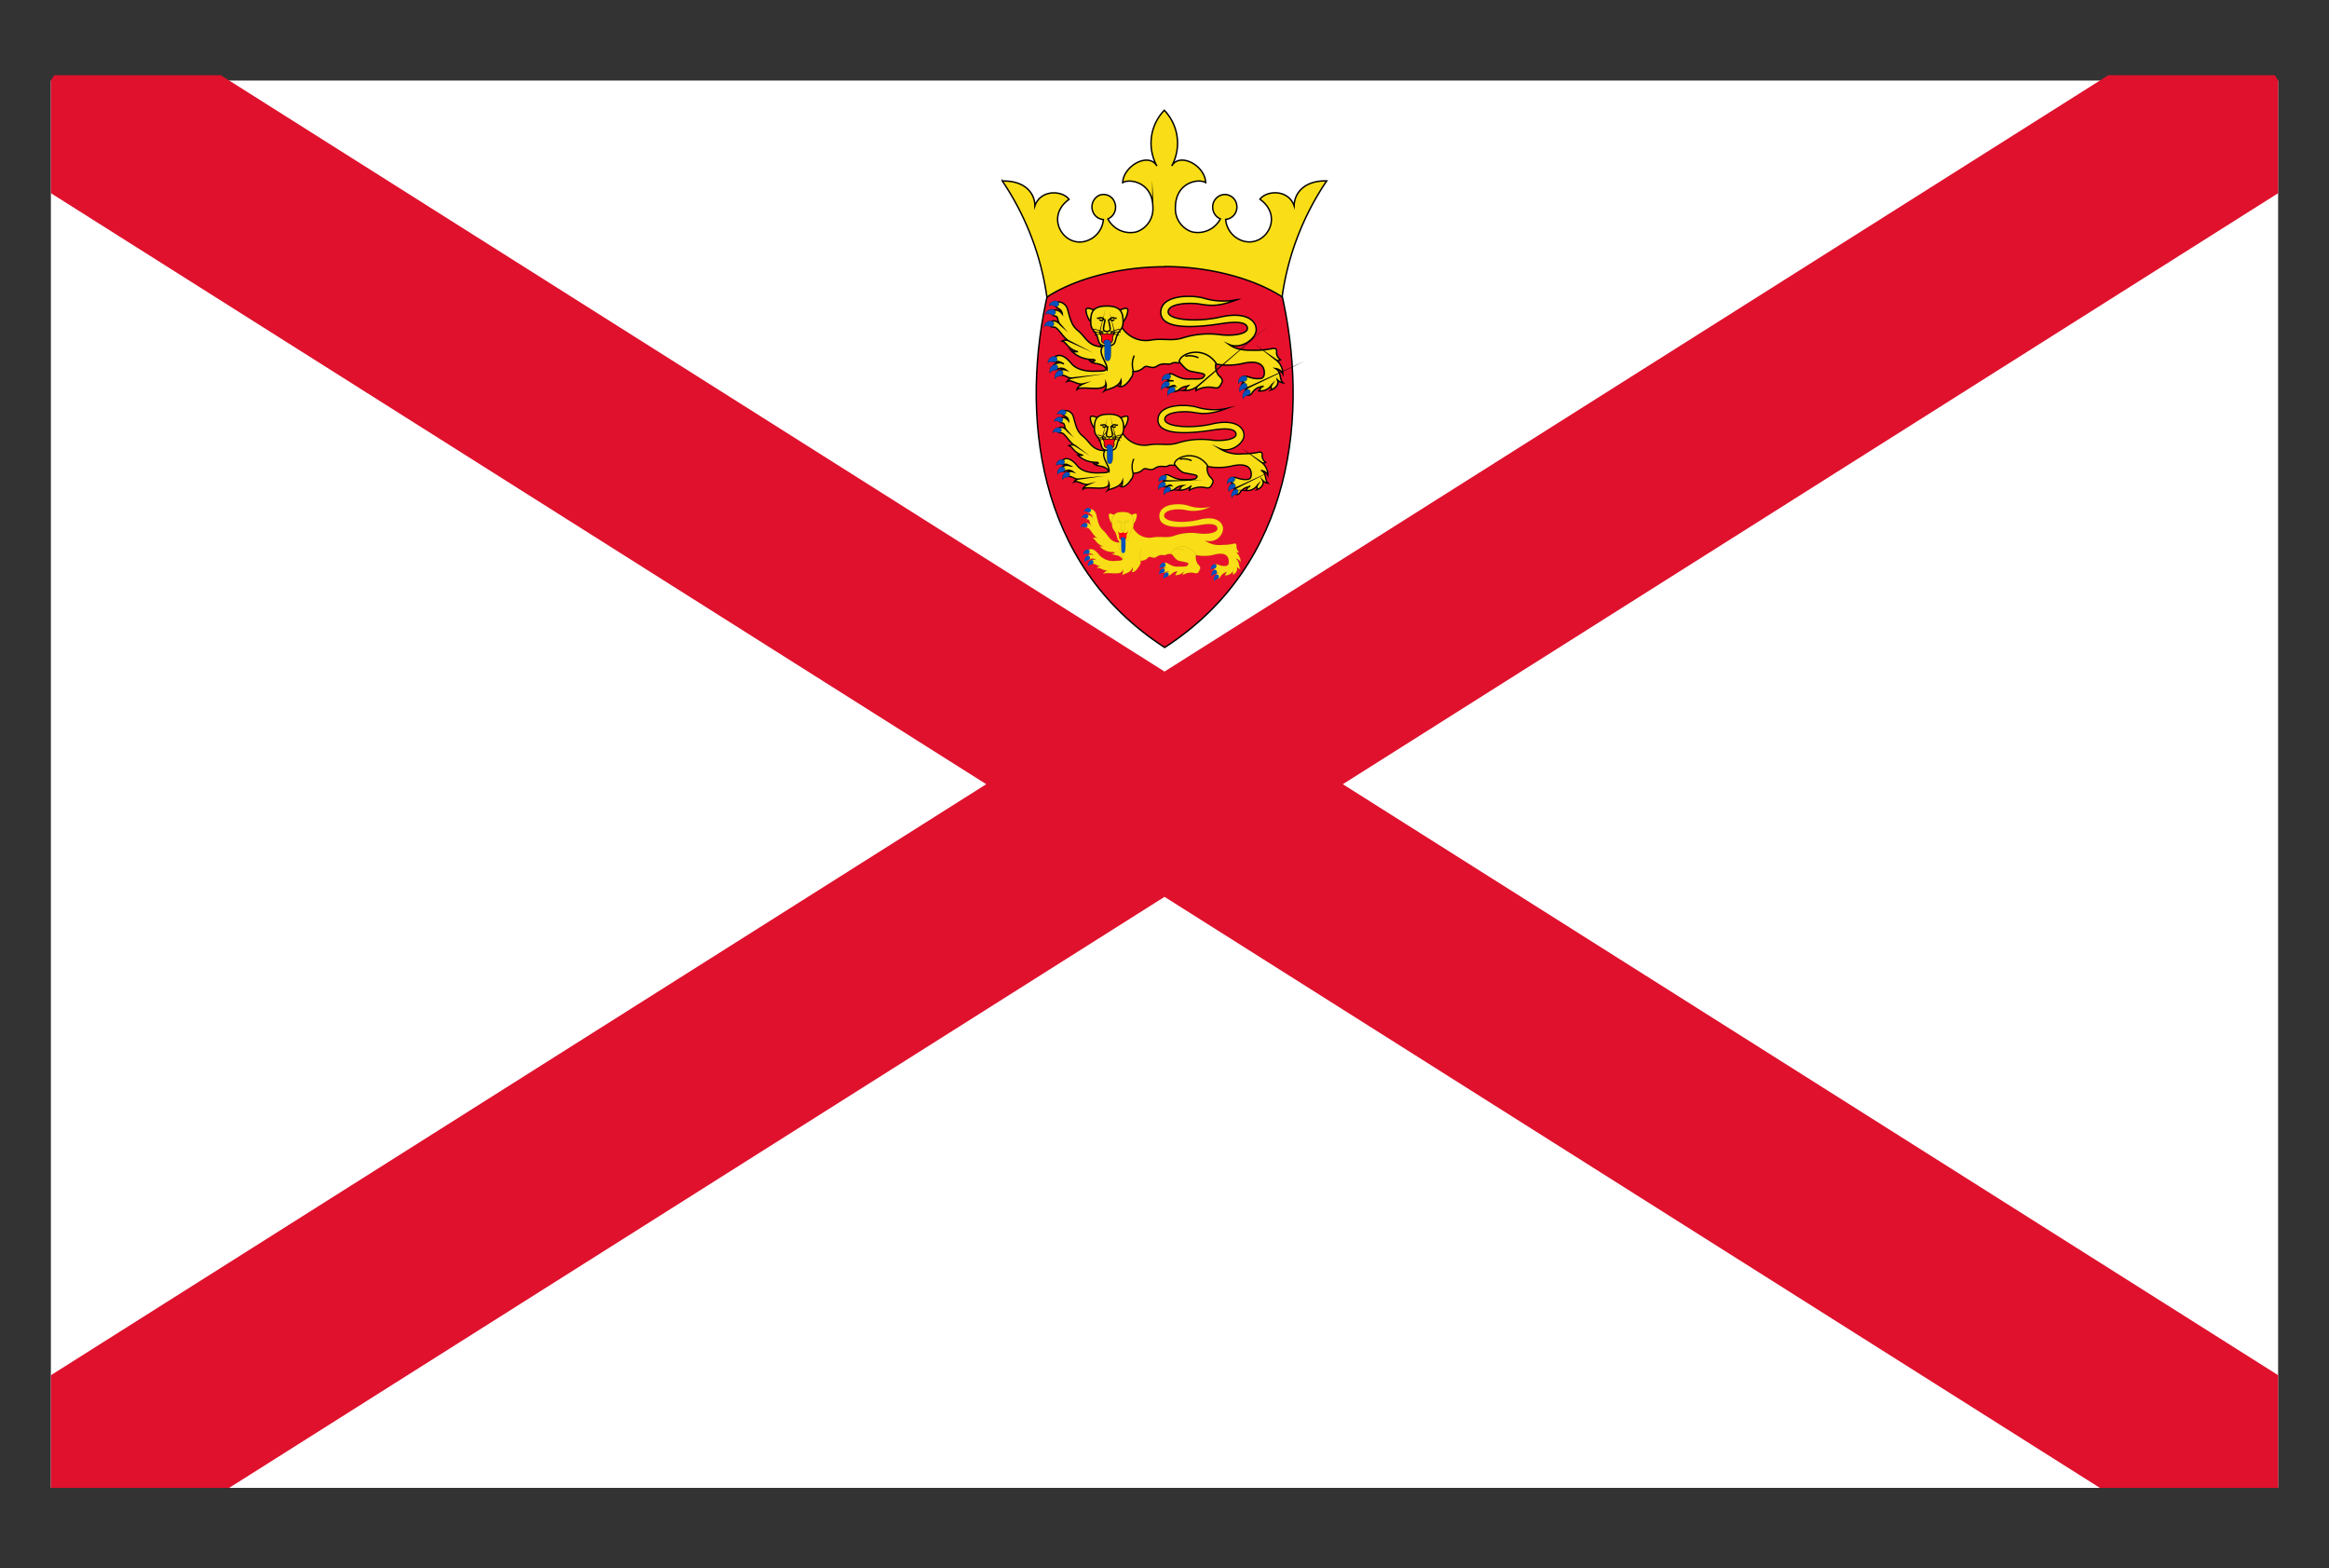 <svg id="Layer_1" data-name="Layer 1" xmlns="http://www.w3.org/2000/svg" xmlns:xlink="http://www.w3.org/1999/xlink" width="408.69" height="275.2" viewBox="0 0 408.69 275.2">
  <rect x="0" y="0" width="408.69" height="275.2" fill="#333333" stroke="none"/>
  <defs>
    <style>
      .cls-1 {
        fill: none;
      }

      .cls-2 {
        clip-path: url(#clip-path);
      }

      .cls-3 {
        fill: #fff;
      }

      .cls-4 {
        stroke: #df112d;
        stroke-width: 33.42px;
      }

      .cls-4, .cls-5, .cls-6, .cls-7, .cls-8 {
        stroke-miterlimit: 133.33;
      }

      .cls-5 {
        fill: #e8112d;
      }

      .cls-10, .cls-11, .cls-12, .cls-13, .cls-5, .cls-6, .cls-7, .cls-8, .cls-9 {
        stroke: #000;
      }

      .cls-5, .cls-6 {
        stroke-width: 0.25px;
      }

      .cls-12, .cls-6, .cls-9 {
        fill: #f9dd16;
      }

      .cls-10, .cls-13, .cls-7 {
        fill: #ff0016;
      }

      .cls-7 {
        stroke-width: 0.13px;
      }

      .cls-11, .cls-14, .cls-8 {
        fill: #0051ba;
      }

      .cls-11, .cls-8 {
        stroke-width: 0.03px;
      }

      .cls-10, .cls-11, .cls-9 {
        stroke-miterlimit: 120;
      }

      .cls-9 {
        stroke-width: 0.23px;
      }

      .cls-10 {
        stroke-width: 0.12px;
      }

      .cls-12 {
        stroke-width: 0.01px;
      }

      .cls-13 {
        stroke-width: 0px;
      }
    </style>
    <clipPath id="clip-path" transform="translate(9.62 14.13)">
      <rect class="cls-1" x="-0.69" y="-0.93" width="390.84" height="247.87"/>
    </clipPath>
  </defs>
  <g class="cls-2">
    <rect class="cls-3" x="8.92" y="14.13" width="390.84" height="246.94"/>
    <path class="cls-4" d="M-.69,0,390.15,246.94m-390.84,0L390.15,0" transform="translate(9.62 14.13)"/>
    <g>
      <path class="cls-5" d="M215.18,36.94c5,21.42,2.27,47.88-20.42,62.54-22.69-14.66-25.44-41.12-20.42-62.54,5.35-5.12,29.66-8.28,40.84,0Z" transform="translate(9.62 14.13)"/>
      <path class="cls-6" d="M194.73,32.64c8.32,0,16.06,2.32,20.63,5.32a48.26,48.26,0,0,1,7.83-20.35c-3.92-.08-5.67,2.11-5.72,4.38-1-2.92-4.81-2.75-6-1.16,4.28,3.05,1,8.46-2.89,7.34a4.31,4.31,0,0,1-3.12-3.8A2.17,2.17,0,0,0,207.42,22,2.14,2.14,0,0,0,205.19,20a2.19,2.19,0,0,0-2,2.36,2.22,2.22,0,0,0,1.34,1.92,4.49,4.49,0,0,1-5,2.27,4.25,4.25,0,0,1-2.89-4.26c0-4.46,4.08-5.15,5.3-4.38-.07-3-4.56-5.39-5.95-2.91a8.34,8.34,0,0,0-1.3-9.78,8.33,8.33,0,0,0-1.3,9.78c-1.39-2.48-5.88-.08-6,2.92,1.23-.77,5.3-.08,5.3,4.39a4.25,4.25,0,0,1-2.9,4.25,4.47,4.47,0,0,1-5-2.27,2.25,2.25,0,0,0,1.2-2.88,2.06,2.06,0,0,0-2.72-1.27A2.26,2.26,0,0,0,182.15,23,2.13,2.13,0,0,0,184,24.39a4.32,4.32,0,0,1-3.12,3.8c-3.87,1.11-7.18-4.29-2.9-7.34-1.18-1.59-5-1.78-6,1.15,0-2.27-1.79-4.46-5.71-4.37A48.48,48.48,0,0,1,174.09,38c4.56-3,12.31-5.32,20.63-5.32Z" transform="translate(9.62 14.13)"/>
      <g id="leopard">
        <g>
          <path class="cls-6" d="M212,53.65c-.5.13-.5.81-.76.81a2.42,2.42,0,0,0,2.33-1.11c-.29.27,0,.8-.14.93,1-.35,1.42-1.21,1.08-1.77a1.8,1.8,0,0,0,1,.53c-.67-.56-.19-1.82-1.27-2.49a1.58,1.58,0,0,1,1.25.91A3.15,3.15,0,0,0,214.28,49a.71.71,0,0,0,.81,0,1.5,1.5,0,0,1-.69-1.41c.06-.57-.29-.68-1-.51a13.83,13.83,0,0,1-2.8.25c-1.68,0-3.13,0-4.52-1,2.08.9,4.74-1,4.74-2.6,0-1.77-2.06-3.19-6.22-2.24s-9.23.56-9.23-.9,3.63-1.67,5.5-1.37,3.2.51,6.69-.8a11.72,11.72,0,0,1-5.83-.2c-2.21-.66-7.61-.66-7.66,2.42s5.76,2.79,10.75,2c2.92-.45,4.45-.15,4.45.86s-2.69,1.36-4.74,1.1a15.22,15.22,0,0,0-6.6.56c-2,.63-3.44,0-5.69.4a5,5,0,0,1-5-2.26c-.8.6-3.22,1.86-3.62,3.1-.58,1.13-.19,2.26.57,3.37,1,1.39-.48,1.18-1.51,1.23-1.4.07-3.29-.15-4.28-1.33s-2-1.88-3-1.11a.45.45,0,0,0-.16.59.39.39,0,0,0,.52.19c.37-.15.82.14,1.21.33a1.57,1.57,0,0,0-1.61.19.51.51,0,0,0,0,.71.46.46,0,0,0,.51.09,1.41,1.41,0,0,1,1.57.14,1.44,1.44,0,0,0-1.31.21c-.26.29-.06.71.49.69.9,0,1.13.62,2,.49a1.39,1.39,0,0,0-1,.6c.84-.4,1.76.68,2.85.43-.43.18-1.11.62-1.1,1,.64-.78,5,.6,5.07-1.11a1.47,1.47,0,0,1-.24,1.33c.55-.35,2.35-.48,2.89-1.83.05.4,0,.93-.35,1.06.57.2,1.34-.25,2.1-1.46a1.6,1.6,0,0,0,.34-1.16,2.45,2.45,0,0,0,1.91-.71c.63-.55,1.3.45,2.36-.25s2-.1,2.53-.45,1.37.12,2-.28,1.59.2,2.62-.66a11.74,11.74,0,0,0,8.14.88c2.66-.51,3.5.43,3.5,1.72,0,.88-.49,1-.86,1-1.48.1-2.12-.58-2.69-.36a.58.58,0,0,0-.07,1.07.52.52,0,0,0-.16.89c.23.19.85,0,1.27-.19-.54.26-1.1.71-.78,1.2.19.3.67.55,1.14-.08A2.38,2.38,0,0,1,212,53.69Z" transform="translate(9.62 14.13)"/>
          <path class="cls-6" d="M182.52,40.35c-1.34-.58-1.79-.6-1.48.55a3.78,3.78,0,0,0,.78,1.5C181.82,41.92,182,40.6,182.52,40.35Z" transform="translate(9.62 14.13)"/>
          <path class="cls-6" d="M186.72,40.35c1.34-.58,1.79-.6,1.48.55a3.76,3.76,0,0,1-.77,1.5C187.43,41.92,187.24,40.6,186.72,40.35Z" transform="translate(9.62 14.13)"/>
          <path class="cls-6" d="M184.62,39.57c2.54,0,2.85,1.26,2.84,2.82s-.87,1.11-1.36,3.28c-.19.84-.84.89-1.48.89s-1.28-.05-1.48-.89c-.49-2.17-1.34-1.59-1.36-3.28s.31-2.82,2.84-2.82Z" transform="translate(9.62 14.13)"/>
          <path class="cls-6" d="M178.08,45.77a1.26,1.26,0,0,0-1.32-.05c.84.22.87,1.35,2.79,1.88-.44-.12-.68.13-1.08-.1A5,5,0,0,0,182,48.94c1,0,.33.58-.36.25.7.77,2.11.14,3,1.54.17-1.09-1.65-2.8-.81-4-2.59-.12-2.8-1.63-4.28-2.84-1.22-1-1.32-2-1.86-3.82-.24-.84-1.18-1.36-1.68-1.17s-.62.59-.23.9.89.36,1,1.14c-.5-.64-1.26-.87-1.62-.47a.54.54,0,0,0,.06.74.47.47,0,0,0,.27.12c.78.08.22.88,1.11,1.66-.79-.93-1.46-1-1.88-.51a.51.51,0,0,0,.54.78c.77-.09,1.68,2,2.84,2.52Z" transform="translate(9.62 14.13)"/>
          <path class="cls-6" d="M198.9,53.55c-.41.07-.29.78-.84.83a3.56,3.56,0,0,0,2.61-.86,1.21,1.21,0,0,0-.43.88,4.49,4.49,0,0,1,3.2-.5c.86.17,1-.25,1.32-.83s-.12-.91-.55-1.36a2.56,2.56,0,0,1-.44-2.13c-2.29-3.23-6.41-1.66-6.45-.25,1.48,1.81,1.68,1.61,2.92,1.86s2,.25,1.17,1c-.29.26-1.49.14-2.42.18-2.09.1-3-1.52-3.66-.68-.5.69,0,1,1,1-.71,0-1.68,0-1.5.66.27,1.19,1.35-.22,1.77.27-.36-.09-.92.14-.94.5s.8.82,1.68.07a2.51,2.51,0,0,1,1.49-.57Z" transform="translate(9.62 14.13)"/>
          <path class="cls-6" d="M200.68,48.64a3.75,3.75,0,0,0-2.31-.27" transform="translate(9.62 14.13)"/>
          <path class="cls-6" d="M189.42,48.26a3.72,3.72,0,0,0-.15,2.72" transform="translate(9.62 14.13)"/>
          <path class="cls-6" d="M182.88,41.67c.42.22.67-.41,1.28.26-.17-.19-.38.52-.86,0" transform="translate(9.62 14.13)"/>
          <path class="cls-6" d="M186.32,41.67c-.42.22-.67-.41-1.27.26.17-.19.38.52.85,0" transform="translate(9.62 14.13)"/>
          <path class="cls-6" d="M185,41.93c-.14.13-.16-.1,0,.49.2,1.1.44,1.61-.39,1.61s-.6-.51-.4-1.61c.11-.59.1-.35,0-.49" transform="translate(9.62 14.13)"/>
        </g>
        <g>
          <path class="cls-7" d="M184.62,46.12c.67,0,1.07,0,1-1,0-.41.47-.57.29-1.23.19.81-1.25.74-1.25.36,0,.35-1.45.44-1.26-.36-.18.66.34.82.29,1.23C183.54,46.11,183.93,46.12,184.62,46.12Z" transform="translate(9.62 14.13)"/>
          <path class="cls-7" d="M184,44.08l-1.65-.48" transform="translate(9.62 14.13)"/>
          <path class="cls-7" d="M184,44.17h-1.82" transform="translate(9.62 14.13)"/>
          <path class="cls-7" d="M184,44.27l-1.55.44" transform="translate(9.62 14.13)"/>
          <path class="cls-7" d="M185.23,44.08l1.63-.48" transform="translate(9.62 14.13)"/>
          <path class="cls-7" d="M185.23,44.17h1.83" transform="translate(9.62 14.13)"/>
          <path class="cls-7" d="M185.21,44.27l1.56.44" transform="translate(9.62 14.13)"/>
        </g>
        <g>
          <path class="cls-8" d="M176.14,38.92c-.47-.62-1.68-.09-1.68.68.4-.5,1.06.22,1.42.07a.54.54,0,0,0,.27-.75Z" transform="translate(9.62 14.13)"/>
          <path class="cls-8" d="M175.52,40.4c-.47-.62-1.68-.1-1.68.68.4-.5,1.06.22,1.42.07s.47-.5.27-.75Z" transform="translate(9.62 14.13)"/>
          <path class="cls-8" d="M175.21,42.39c-.54-.57-1.68.1-1.6.87.33-.55,1.07.09,1.41-.1S175.43,42.62,175.21,42.39Z" transform="translate(9.62 14.13)"/>
          <path class="cls-8" d="M175.78,48.53c-.6-.49-1.64.31-1.5,1.07.28-.59,1.08,0,1.4-.27A.57.57,0,0,0,175.78,48.53Z" transform="translate(9.62 14.13)"/>
          <path class="cls-8" d="M175.75,49.88c-.71-.27-1.48.82-1.12,1.5.1-.65,1-.39,1.25-.71s.16-.68-.13-.79Z" transform="translate(9.62 14.13)"/>
          <path class="cls-8" d="M176.67,50.89c-.72-.28-1.48.82-1.13,1.49.11-.64,1-.38,1.25-.71s.17-.67-.12-.78Z" transform="translate(9.62 14.13)"/>
          <path class="cls-8" d="M195.35,52.84c-.71-.28-1.48.82-1.12,1.49.1-.65,1-.38,1.25-.71s.16-.67-.13-.78Z" transform="translate(9.62 14.13)"/>
          <path class="cls-8" d="M196.31,53.75c-.74-.19-1.38,1-.95,1.62,0-.66,1-.5,1.16-.86S196.61,53.83,196.31,53.75Z" transform="translate(9.62 14.13)"/>
          <path class="cls-8" d="M195.63,51.54c-.67-.4-1.59.55-1.34,1.28.2-.62,1.06-.2,1.34-.48s.27-.63,0-.8Z" transform="translate(9.62 14.13)"/>
          <path class="cls-8" d="M208.92,53.12c-.73-.19-1.38,1-.95,1.62,0-.66,1-.5,1.17-.85S209.22,53.2,208.92,53.12Z" transform="translate(9.62 14.13)"/>
          <path class="cls-8" d="M209,51.88c-.68-.37-1.57.61-1.3,1.33.18-.63,1-.24,1.34-.53a.55.55,0,0,0,0-.8Z" transform="translate(9.62 14.13)"/>
          <path class="cls-8" d="M209.46,54.22c-.74-.15-1.34,1.07-.88,1.67,0-.66.95-.55,1.13-.91S209.77,54.29,209.46,54.22Z" transform="translate(9.62 14.13)"/>
          <path class="cls-8" d="M184.67,45.51c.47,0,.67.15.67,1,0,1.88,0,2.69-.6,2.69s-.53-.77-.53-2.15c0-.71,0-1.08-.14-1,0-.48.2-.56.61-.56Z" transform="translate(9.62 14.13)"/>
        </g>
      </g>
      <g>
        <g>
          <path class="cls-9" d="M209.65,71.21c-.45.12-.45.73-.67.73a2.17,2.17,0,0,0,2.1-1c-.26.25,0,.71-.12.84.86-.31,1.27-1.09,1-1.61a1.59,1.59,0,0,0,.92.48c-.6-.5-.17-1.64-1.14-2.22a1.43,1.43,0,0,1,1.12.81,2.78,2.78,0,0,0-1.1-2.24.65.65,0,0,0,.73,0,1.38,1.38,0,0,1-.62-1.27c.06-.51-.26-.62-.86-.46a12.57,12.57,0,0,1-2.52.23,6.31,6.31,0,0,1-4.07-.91c1.87.82,4.26-.9,4.26-2.33,0-1.59-1.85-2.88-5.59-2s-8.31.5-8.31-.81,3.27-1.5,4.95-1.23,2.88.46,6-.71a10.48,10.48,0,0,1-5.26-.18c-2-.59-6.84-.59-6.89,2.18s5.19,2.51,9.69,1.81c2.63-.41,4-.13,4,.77s-2.42,1.23-4.27,1a13.75,13.75,0,0,0-5.94.5c-1.83.57-3.1,0-5.12.35a4.5,4.5,0,0,1-4.53-2c-.73.55-2.9,1.68-3.27,2.79a2.89,2.89,0,0,0,.52,3c.87,1.25-.43,1.06-1.34,1.11-1.27.06-3-.14-3.86-1.2s-1.83-1.69-2.66-1a.41.41,0,0,0-.17.53.36.36,0,0,0,.5.18c.34-.13.74.13,1.1.3a1.43,1.43,0,0,0-1.46.17c-.33.32.08.93.49.71a1.3,1.3,0,0,1,1.41.13,1.3,1.3,0,0,0-1.18.19c-.23.26-.05.65.45.62.8,0,1,.56,1.82.44a1.24,1.24,0,0,0-.91.54c.76-.35,1.59.62,2.56.39-.38.16-1,.56-1,.86.58-.71,4.48.54,4.56-1a1.34,1.34,0,0,1-.21,1.2c.49-.32,2.11-.43,2.6-1.65,0,.35,0,.83-.33,1,.51.18,1.19-.23,1.89-1.31a1.4,1.4,0,0,0,.29-1.05,2.24,2.24,0,0,0,1.73-.63c.56-.5,1.17.41,2.11-.23s1.77-.09,2.28-.41,1.23.11,1.79-.25,1.43.18,2.35-.59a10.64,10.64,0,0,0,7.34.8c2.39-.47,3.14.38,3.14,1.54,0,.79-.44.86-.78.88-1.34.09-1.9-.52-2.42-.33-.35.13-.57.74-.06,1a.47.47,0,0,0-.15.8c.21.16.77,0,1.14-.17-.48.24-1,.65-.7,1.07.18.26.62.48,1-.08a2.14,2.14,0,0,1,1.64-1Z" transform="translate(9.62 14.13)"/>
          <path class="cls-9" d="M183.14,59.24c-1.21-.52-1.62-.53-1.35.5a3.7,3.7,0,0,0,.7,1.35c0-.43.16-1.62.64-1.85Z" transform="translate(9.62 14.13)"/>
          <path class="cls-9" d="M186.9,59.24c1.21-.52,1.62-.53,1.35.5a3.42,3.42,0,0,1-.7,1.35c0-.43-.16-1.62-.64-1.85Z" transform="translate(9.62 14.13)"/>
          <path class="cls-9" d="M185,58.55c2.28,0,2.57,1.12,2.55,2.53s-.78,1-1.22,3c-.17.76-.75.8-1.33.8s-1.16,0-1.34-.8c-.44-2-1.22-1.42-1.23-3s.27-2.53,2.56-2.53Z" transform="translate(9.62 14.13)"/>
          <path class="cls-9" d="M179.14,64.12a1.18,1.18,0,0,0-1.19-.05c.75.21.78,1.23,2.51,1.7-.39-.11-.61.12-1-.09a4.46,4.46,0,0,0,3.18,1.3c.94,0,.29.52-.33.22.64.69,1.89.13,2.69,1.39.14-1-1.49-2.52-.74-3.63-2.32-.11-2.51-1.46-3.85-2.54-1.09-.88-1.19-1.77-1.68-3.44a1.45,1.45,0,0,0-1.53-1.07c-.4.16-.55.53-.2.81s.8.32.89,1c-.45-.57-1.13-.78-1.46-.42a.5.5,0,0,0,.06.67.47.47,0,0,0,.25.11c.7.07.2.79,1,1.49-.7-.83-1.31-.91-1.68-.46a.46.46,0,0,0,.48.71c.7-.07,1.51,1.8,2.56,2.27Z" transform="translate(9.62 14.13)"/>
          <path class="cls-9" d="M197.87,71.12c-.36.07-.25.71-.75.75a3.21,3.21,0,0,0,2.35-.77,1.14,1.14,0,0,0-.39.79,4,4,0,0,1,2.89-.45c.78.16.9-.23,1.18-.75s-.1-.81-.49-1.22a2.33,2.33,0,0,1-.39-1.93c-2.07-2.9-5.77-1.49-5.81-.22C197.8,69,198,68.77,199.08,69s1.81.23,1.06.89A6.91,6.91,0,0,1,198,70c-1.88.08-2.74-1.37-3.3-.62s0,.9,1,.86c-.64,0-1.5,0-1.34.6.24,1.07,1.21-.19,1.59.24-.34-.07-.83.13-.85.45s.72.74,1.52.07a2.27,2.27,0,0,1,1.35-.52Z" transform="translate(9.62 14.13)"/>
          <path class="cls-9" d="M199.49,66.7a3.4,3.4,0,0,0-2.08-.25" transform="translate(9.62 14.13)"/>
          <path class="cls-9" d="M189.35,66.38a3.31,3.31,0,0,0-.14,2.45" transform="translate(9.62 14.13)"/>
          <path class="cls-9" d="M183.46,60.43c.38.2.59-.35,1.15.24-.15-.18-.34.46-.77,0" transform="translate(9.62 14.13)"/>
          <path class="cls-9" d="M186.56,60.43c-.38.2-.6-.35-1.15.24.15-.18.33.46.77,0" transform="translate(9.62 14.13)"/>
          <path class="cls-9" d="M185.41,60.67c-.13.11-.15-.09,0,.44.19,1,.4,1.44-.35,1.44s-.54-.46-.34-1.44c.1-.53.09-.33,0-.44" transform="translate(9.62 14.13)"/>
        </g>
        <g>
          <path class="cls-10" d="M185,64.44c.61,0,1,0,.87-.92,0-.36.42-.51.26-1.1.17.71-1.13.65-1.13.32,0,.33-1.3.4-1.13-.32-.16.59.3.73.26,1.1C184.05,64.43,184.4,64.44,185,64.44Z" transform="translate(9.62 14.13)"/>
          <path class="cls-10" d="M184.47,62.6,183,62.17" transform="translate(9.62 14.13)"/>
          <path class="cls-10" d="M184.47,62.68h-1.64" transform="translate(9.62 14.13)"/>
          <path class="cls-10" d="M184.48,62.77l-1.4.41" transform="translate(9.62 14.13)"/>
          <path class="cls-10" d="M185.57,62.6l1.48-.43" transform="translate(9.62 14.13)"/>
          <path class="cls-10" d="M185.57,62.68h1.65" transform="translate(9.62 14.13)"/>
          <path class="cls-10" d="M185.55,62.77l1.41.4" transform="translate(9.62 14.13)"/>
        </g>
        <g>
          <path class="cls-11" d="M177.39,58c-.43-.56-1.5-.08-1.52.61.36-.45.95.2,1.28.06s.42-.44.24-.67Z" transform="translate(9.62 14.13)"/>
          <path class="cls-11" d="M176.84,59.28c-.43-.56-1.5-.08-1.52.61.36-.45,1,.2,1.27.06s.42-.44.25-.67Z" transform="translate(9.62 14.13)"/>
          <path class="cls-11" d="M176.56,61.08c-.49-.51-1.5.09-1.45.78.31-.49,1,.09,1.27-.09a.5.5,0,0,0,.18-.71Z" transform="translate(9.62 14.13)"/>
          <path class="cls-11" d="M177.07,66.61c-.54-.44-1.48.27-1.34,1,.25-.53,1,0,1.25-.25s.32-.53.1-.71Z" transform="translate(9.62 14.13)"/>
          <path class="cls-11" d="M177,67.82c-.64-.25-1.34.74-1,1.35.09-.58.92-.35,1.13-.64S177.3,67.92,177,67.82Z" transform="translate(9.62 14.13)"/>
          <path class="cls-11" d="M177.87,68.73c-.65-.25-1.35.74-1,1.35.09-.59.92-.36,1.13-.64s.14-.61-.12-.71Z" transform="translate(9.62 14.13)"/>
          <path class="cls-11" d="M194.68,70.48c-.64-.25-1.34.74-1,1.35.09-.58.92-.36,1.13-.64S194.94,70.58,194.68,70.48Z" transform="translate(9.62 14.13)"/>
          <path class="cls-11" d="M195.55,71.3c-.68-.17-1.25.9-.86,1.46,0-.59.87-.45,1.05-.77s.08-.62-.19-.71Z" transform="translate(9.62 14.13)"/>
          <path class="cls-11" d="M194.93,69.32c-.59-.35-1.42.49-1.2,1.15.18-.57,1-.18,1.21-.43s.24-.57,0-.71Z" transform="translate(9.62 14.13)"/>
          <path class="cls-11" d="M206.9,70.74c-.68-.18-1.24.89-.86,1.46,0-.59.87-.46,1.05-.77S207.17,70.81,206.9,70.74Z" transform="translate(9.62 14.13)"/>
          <path class="cls-11" d="M206.92,69.62c-.6-.35-1.41.55-1.18,1.2.17-.57,1-.22,1.2-.48s.23-.58,0-.7Z" transform="translate(9.62 14.13)"/>
          <path class="cls-11" d="M207.38,71.73c-.67-.14-1.2,1-.79,1.5,0-.59.85-.5,1-.82S207.66,71.79,207.38,71.73Z" transform="translate(9.62 14.13)"/>
          <path class="cls-11" d="M185.07,63.89c.42,0,.59.14.59.94,0,1.69,0,2.42-.54,2.42s-.48-.71-.48-1.94c0-.65,0-1-.12-.92,0-.42.17-.5.55-.5Z" transform="translate(9.62 14.13)"/>
        </g>
      </g>
      <g>
        <g>
          <path class="cls-12" d="M205.75,86.24c-.34.09-.34.6-.51.6A1.57,1.57,0,0,0,206.8,86c-.19.21,0,.61-.09.71a1.06,1.06,0,0,0,.72-1.34,1.15,1.15,0,0,0,.69.39c-.45-.41-.13-1.35-.85-1.85a1.12,1.12,0,0,1,.84.68,2.46,2.46,0,0,0-.82-1.86.45.45,0,0,0,.54,0,1.21,1.21,0,0,1-.46-1.07c0-.42-.19-.51-.64-.37a9.14,9.14,0,0,1-1.88.18,4.3,4.3,0,0,1-3-.75,2.42,2.42,0,0,0,3.17-2c0-1.32-1.38-2.4-4.17-1.68s-6.18.42-6.18-.68,2.43-1.25,3.69-1a6.42,6.42,0,0,0,4.49-.6,6.89,6.89,0,0,1-3.91-.16c-1.47-.5-5.1-.49-5.13,1.82S197.65,78.55,201,78c2-.36,3-.11,3,.64s-1.79,1-3.17.83a9.19,9.19,0,0,0-4.44.41c-1.36.47-2.31,0-3.81.3a3.22,3.22,0,0,1-3.36-1.69c-.54.45-2.16,1.4-2.43,2.32a2.63,2.63,0,0,0,.38,2.53c.65,1-.33.89-1,.93a3.32,3.32,0,0,1-2.87-1c-.59-.78-1.37-1.42-2-.83a.33.33,0,0,0-.08.45.28.28,0,0,0,.32.13c.25-.1.55.11.81.25a.94.94,0,0,0-1.07.15c-.26.27,0,.77.36.6a.85.85,0,0,1,1.05.11.85.85,0,0,0-.88.15c-.17.22,0,.54.33.52.6,0,.76.47,1.35.36a.88.88,0,0,0-.67.45c.56-.3,1.17.51,1.9.32-.28.14-.74.47-.74.71.44-.58,3.34.45,3.4-.83a1.22,1.22,0,0,1-.16,1c.37-.26,1.57-.35,1.94-1.38,0,.3,0,.71-.24.8.39.15.89-.2,1.41-1.1a1.27,1.27,0,0,0,.22-.87,1.58,1.58,0,0,0,1.29-.53c.41-.42.86.34,1.57-.19s1.31-.07,1.68-.35.91.09,1.34-.21,1.07.15,1.76-.5a7,7,0,0,0,5.46.67c1.78-.39,2.35.32,2.35,1.29,0,.65-.34.7-.58.73-1,.07-1.41-.43-1.8-.27s-.43.61-.05.78a.43.43,0,0,0-.2.54.42.42,0,0,0,.09.14c.16.12.57,0,.85-.14-.36.19-.73.53-.52.89s.46.41.76-.06.87-.86,1.22-.8Z" transform="translate(9.62 14.13)"/>
          <path class="cls-12" d="M186,76.27c-.9-.43-1.2-.44-1,.42a2.88,2.88,0,0,0,.52,1.12c0-.35.12-1.35.47-1.54Z" transform="translate(9.62 14.13)"/>
          <path class="cls-12" d="M188.82,76.27c.89-.43,1.2-.44,1,.42a2.88,2.88,0,0,1-.52,1.12c0-.35-.12-1.35-.47-1.54Z" transform="translate(9.62 14.13)"/>
          <path class="cls-12" d="M187.42,75.69c1.68,0,1.91.94,1.9,2.11s-.58.84-.91,2.46c-.13.63-.56.67-1,.67s-.87,0-1-.67c-.34-1.63-.9-1.19-.91-2.46s.2-2.11,1.9-2.11Z" transform="translate(9.62 14.13)"/>
          <path class="cls-12" d="M183,80.33a.8.8,0,0,0-.89,0c.56.17.58,1,1.87,1.42-.29-.1-.45.09-.72-.08a3.15,3.15,0,0,0,2.37,1.07c.69,0,.21.43-.24.19.47.57,1.41.1,2,1.15.12-.81-1.1-2.1-.54-3-1.73-.09-1.87-1.22-2.87-2.13-.81-.73-.89-1.47-1.24-2.87-.17-.62-.79-1-1.14-.87s-.41.44-.15.67.59.27.67.85c-.34-.47-.84-.65-1.09-.35a.42.42,0,0,0,.08.57.3.3,0,0,0,.15.07c.52.07.15.66.74,1.25-.52-.71-1-.76-1.26-.38a.39.39,0,0,0,.1.52.31.31,0,0,0,.26.06c.52-.06,1.13,1.5,1.91,1.89Z" transform="translate(9.62 14.13)"/>
          <path class="cls-12" d="M197,86.17c-.27.06-.19.59-.56.63a2.23,2.23,0,0,0,1.75-.65,1,1,0,0,0-.29.66,2.68,2.68,0,0,1,2.15-.37c.58.13.67-.19.88-.63s-.08-.68-.37-1a2.14,2.14,0,0,1-.29-1.6c-1.54-2.42-4.29-1.25-4.32-.19,1,1.36,1.11,1.21,1.95,1.4s1.35.19.78.73c-.19.19-1,.1-1.62.13-1.39.08-2-1.13-2.44-.5s0,.74.7.71c-.48,0-1.12,0-1,.5.18.88.9-.17,1.19.2-.25-.07-.62.1-.63.35s.53.62,1.13,0a1.55,1.55,0,0,1,1-.42Z" transform="translate(9.62 14.13)"/>
          <path class="cls-12" d="M198.17,82.48a2.29,2.29,0,0,0-1.54-.2" transform="translate(9.62 14.13)"/>
          <path class="cls-12" d="M190.63,82.2a3.12,3.12,0,0,0-.1,2" transform="translate(9.62 14.13)"/>
          <path class="cls-12" d="M186.25,77.26c.28.17.44-.3.86.2-.11-.15-.26.39-.58,0" transform="translate(9.62 14.13)"/>
          <path class="cls-12" d="M188.56,77.26c-.28.17-.44-.3-.86.2.12-.15.26.39.58,0" transform="translate(9.62 14.13)"/>
          <path class="cls-12" d="M187.7,77.46c-.09.09-.1-.08,0,.37.13.82.3,1.2-.26,1.2s-.4-.38-.27-1.2c.08-.45.07-.28,0-.37" transform="translate(9.62 14.13)"/>
        </g>
        <g>
          <path class="cls-13" d="M187.42,80.6c.45,0,.71,0,.64-.77,0-.3.32-.42.2-.91.12.6-.84.55-.84.27,0,.28-1,.33-.85-.27-.12.49.22.61.19.91C186.69,80.59,187,80.6,187.42,80.6Z" transform="translate(9.62 14.13)"/>
          <path class="cls-13" d="M187,79.07l-1.1-.36" transform="translate(9.62 14.13)"/>
          <path class="cls-13" d="M187,79.14h-1.23" transform="translate(9.62 14.13)"/>
          <path class="cls-13" d="M187,79.21l-1.05.33" transform="translate(9.62 14.13)"/>
          <path class="cls-13" d="M187.83,79.07l1.09-.36" transform="translate(9.62 14.13)"/>
          <path class="cls-13" d="M187.83,79.14h1.22" transform="translate(9.62 14.13)"/>
          <path class="cls-13" d="M187.81,79.21l1.05.33" transform="translate(9.62 14.13)"/>
        </g>
        <g>
          <path class="cls-14" d="M181.74,75.2c-.32-.46-1.12-.07-1.14.51.27-.38.71.17,1,.05a.42.42,0,0,0,.19-.55Z" transform="translate(9.62 14.13)"/>
          <path class="cls-14" d="M181.32,76.31c-.33-.47-1.12-.08-1.13.5.27-.37.71.17.95,0a.42.42,0,0,0,.19-.54Z" transform="translate(9.62 14.13)"/>
          <path class="cls-14" d="M181.12,77.8c-.37-.42-1.12.08-1.08.66.23-.42.72.07,1-.08a.45.45,0,0,0,.13-.58Z" transform="translate(9.62 14.13)"/>
          <path class="cls-14" d="M181.49,82.41c-.4-.37-1.1.23-1,.8.19-.44.72,0,.93-.2S181.66,82.56,181.49,82.41Z" transform="translate(9.62 14.13)"/>
          <path class="cls-14" d="M181.47,83.42c-.47-.21-1,.62-.74,1.12.06-.48.67-.28.83-.53S181.67,83.51,181.47,83.42Z" transform="translate(9.62 14.13)"/>
          <path class="cls-14" d="M182.09,84.18c-.48-.21-1,.61-.75,1.12.06-.49.67-.29.83-.53S182.28,84.26,182.09,84.18Z" transform="translate(9.62 14.13)"/>
          <path class="cls-14" d="M194.61,85.64c-.48-.21-1,.61-.75,1.12.06-.49.67-.29.83-.53S194.8,85.72,194.61,85.64Z" transform="translate(9.62 14.13)"/>
          <path class="cls-14" d="M195.25,86.32c-.5-.14-.92.75-.64,1.22,0-.5.65-.38.79-.64S195.45,86.38,195.25,86.32Z" transform="translate(9.62 14.13)"/>
          <path class="cls-14" d="M194.78,84.67c-.44-.3-1.06.41-.9,1,.14-.47.71-.15.9-.36s.18-.48,0-.6Z" transform="translate(9.62 14.13)"/>
          <path class="cls-14" d="M203.7,85.85c-.49-.14-.92.74-.64,1.22,0-.5.65-.38.79-.65S203.9,85.91,203.7,85.85Z" transform="translate(9.62 14.13)"/>
          <path class="cls-14" d="M203.71,84.92c-.44-.28-1,.45-.87,1,.13-.48.71-.18.89-.4S203.9,85,203.71,84.92Z" transform="translate(9.62 14.13)"/>
          <path class="cls-14" d="M204.06,86.68c-.5-.12-.89.79-.59,1.25,0-.5.64-.41.76-.68S204.27,86.73,204.06,86.68Z" transform="translate(9.62 14.13)"/>
          <path class="cls-14" d="M187.45,80.15c.31,0,.44.1.44.77,0,1.42,0,2-.4,2s-.36-.57-.36-1.61c0-.54,0-.81-.09-.77,0-.35.13-.41.41-.41Z" transform="translate(9.62 14.13)"/>
        </g>
      </g>
    </g>
  </g>
</svg>
